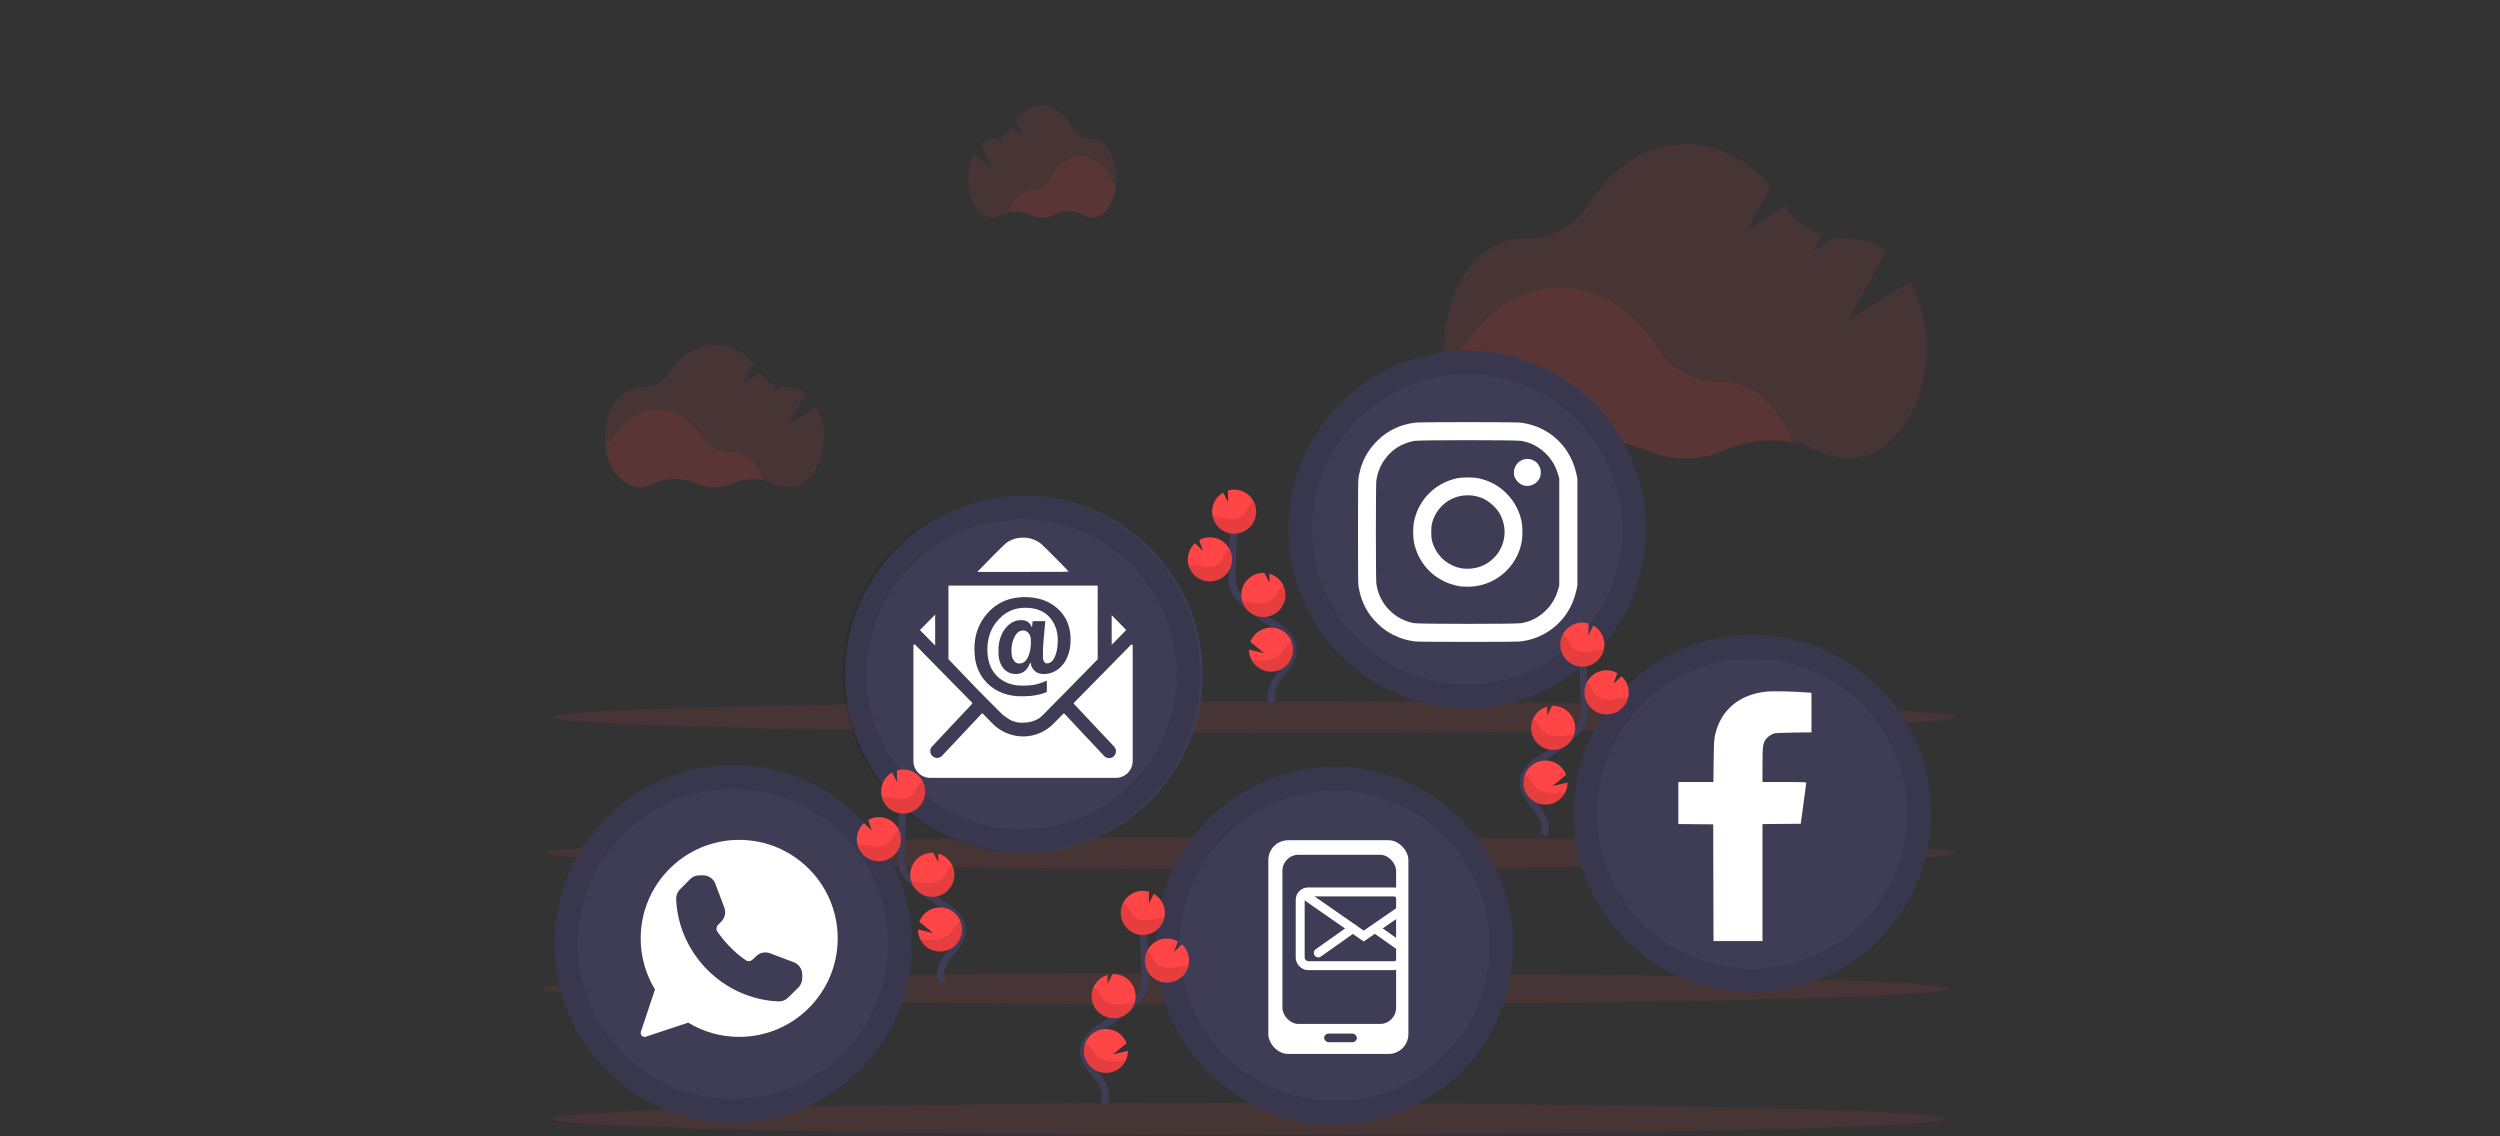 <?xml version="1.0" encoding="UTF-8" standalone="no"?>
<svg
   xmlns:dc="http://purl.org/dc/elements/1.1/"
   xmlns:cc="http://creativecommons.org/ns#"
   xmlns:rdf="http://www.w3.org/1999/02/22-rdf-syntax-ns#"
   xmlns:svg="http://www.w3.org/2000/svg"
   xmlns="http://www.w3.org/2000/svg"
   xmlns:xlink="http://www.w3.org/1999/xlink"
   xmlns:sodipodi="http://sodipodi.sourceforge.net/DTD/sodipodi-0.dtd"
   xmlns:inkscape="http://www.inkscape.org/namespaces/inkscape"
   width="1100"
   height="500"
   data-name="Layer 1"
   version="1.1"
   viewBox="0 0 1100 500"
   id="svg157"
   sodipodi:docname="H2rr.svg"
   inkscape:version="0.92.5 (2060ec1f9f, 2020-04-08)">
  <rect x="0" y="0" width="1100" height="500" fill="#333333" stroke="none"/>
  <sodipodi:namedview
     pagecolor="#ffffff"
     bordercolor="#666666"
     borderopacity="1"
     objecttolerance="10"
     gridtolerance="10"
     guidetolerance="10"
     inkscape:pageopacity="0"
     inkscape:pageshadow="2"
     inkscape:window-width="1360"
     inkscape:window-height="705"
     id="namedview159"
     showgrid="false"
     inkscape:zoom="0.36776062"
     inkscape:cx="-19.858285"
     inkscape:cy="440.37943"
     inkscape:window-x="1358"
     inkscape:window-y="-8"
     inkscape:window-maximized="1"
     inkscape:current-layer="g96" />
  <defs
     id="defs15">
    <linearGradient
       id="deacd444-d5db-4c24-9492-02e57292be3c"
       x1="675.05"
       x2="675.05"
       y1="606.02"
       y2="240.27"
       gradientUnits="userSpaceOnUse">
      <stop
         stop-color="gray"
         stop-opacity=".25"
         offset="0"
         id="stop4" />
      <stop
         stop-color="gray"
         stop-opacity=".12"
         offset=".54"
         id="stop6" />
      <stop
         stop-color="gray"
         stop-opacity=".1"
         offset="1"
         id="stop8" />
    </linearGradient>
    <linearGradient
       id="a1de9c2c-a914-4f57-a703-6b671b828453"
       x1="473.94"
       x2="473.94"
       y1="635.65"
       y2="301.65"
       gradientTransform="translate(-82,-130)"
       xlink:href="#deacd444-d5db-4c24-9492-02e57292be3c" />
    <linearGradient
       id="33ead0d0-8f65-4117-bca2-44ecb419ecb0"
       x1="363.44"
       x2="363.44"
       y1="662.65"
       y2="401.65"
       gradientTransform="translate(-82,-130)"
       xlink:href="#deacd444-d5db-4c24-9492-02e57292be3c" />
    <linearGradient
       id="9a5964b5-9011-4675-8f60-8033350848c0"
       x1="849.68"
       x2="849.68"
       y1="703.66"
       y2="385.5"
       gradientTransform="translate(-82,-130)"
       xlink:href="#deacd444-d5db-4c24-9492-02e57292be3c" />
    <linearGradient
       id="linearGradient949"
       x1="675.05"
       x2="675.05"
       y1="606.02"
       y2="240.27"
       gradientTransform="translate(-82,-130)"
       gradientUnits="userSpaceOnUse"
       xlink:href="#deacd444-d5db-4c24-9492-02e57292be3c" />
    <clipPath
       id="a-4-8-9-3-1">
      <rect
         y="0"
         x="0"
         width="91"
         height="100.34"
         id="rect4" />
    </clipPath>
    <clipPath
       id="a-7">
      <rect
         y="0"
         x="0"
         width="91"
         height="100.34"
         id="rect7" />
    </clipPath>
    <clipPath
       id="a">
      <rect
         y="0"
         x="0"
         width="91"
         height="100.34"
         id="rect4-7" />
    </clipPath>
    <linearGradient
       id="linearGradient3845-5-3"
       x1="507.95"
       x2="507.95"
       y1="790.48"
       y2="154.92"
       gradientTransform="matrix(0.418,0,0,0.418,-1606.7,-511.92)"
       gradientUnits="userSpaceOnUse">
      <stop
         stop-color="gray"
         stop-opacity=".25"
         offset="0"
         id="stop4-0" />
      <stop
         stop-color="gray"
         stop-opacity=".12"
         offset=".535"
         id="stop6-8" />
      <stop
         stop-color="gray"
         stop-opacity=".1"
         offset="1"
         id="stop8-9" />
    </linearGradient>
    <clipPath
       id="clipEmfPath1-9">
      <path
         inkscape:connector-curvature="0"
         d="M 0,0 H 158.56 V 180.64 H 0 Z"
         id="path4" />
    </clipPath>
    <clipPath
       id="clipPath1062">
      <path
         inkscape:connector-curvature="0"
         d="M 0,0 H 158.56 V 180.64 H 0 Z"
         id="path1060" />
    </clipPath>
  </defs>
  <title
     id="title17">web_devices</title>
  <g
     transform="matrix(1.179,0,0,1.179,611.179,-408.852)"
     style="fill:#ffb8b8"
     id="g18" />
  <g
     transform="matrix(0,-0.777,-0.777,0,829.367,179.852)"
     id="g32">
    <g
       transform="matrix(0,-2.122,-2.122,0,2176.623,-25.934)"
       id="g289">
      <g
         transform="translate(1562.5,1350)"
         id="g287">
        <g
           id="g2481"
           transform="matrix(1.056,0,0,1.056,-65.246,25.964)">
          <g
             id="g118"
             transform="matrix(0.606,0,0,0.606,-1631.863,-575.337)" />
          <g
             id="g1066"
             transform="translate(-183.84,29.429)">
            <g
               transform="matrix(0.452,0,0,0.452,-1585.572,-438.118)"
               style="fill:#ff4545"
               id="g14">
              <ellipse
                 style="opacity:0.1;stroke-width:0.847"
                 cx="394.93"
                 cy="494.68"
                 rx="392.93"
                 ry="8.86"
                 id="ellipse6" />
              <ellipse
                 style="opacity:0.1;stroke-width:0.844"
                 cx="396.23"
                 cy="567.43"
                 rx="390.23"
                 ry="8.86"
                 id="ellipse8" />
              <ellipse
                 style="opacity:0.1;stroke-width:0.846"
                 cx="400.06"
                 cy="342.85"
                 rx="392.06"
                 ry="8.86"
                 id="ellipse10" />
              <ellipse
                 style="opacity:0.1;stroke-width:0.847"
                 cx="397.35"
                 cy="418.76"
                 rx="393.35"
                 ry="8.86"
                 id="ellipse12" />
            </g>
            <g
               style="fill:#ff4545"
               transform="matrix(1.606,0,0,1.606,-2567.855,-532.321)"
               id="g20">
              <path
                 style="opacity:0.1"
                 inkscape:connector-curvature="0"
                 d="m 808.79,111.92 a 18.3,18.3 0 0 0 -10.6,1.16 15.65,15.65 0 0 1 -12.74,0 17.88,17.88 0 0 0 -15,0.29 9.24,9.24 0 0 1 -4.31,1.08 c -6.08,0 -11.13,-6.12 -12.18,-14.19 a 11.88,11.88 0 0 0 3,-3.27 c 3.56,-5.74 9.07,-9.43 15.27,-9.43 6.2,0 11.64,3.64 15.2,9.32 a 11.68,11.68 0 0 0 10.09,5.54 h 0.16 c 4.89,-0.05 9.08,3.83 11.11,9.5 z"
                 id="path16" />
              <path
                 style="opacity:0.1"
                 inkscape:connector-curvature="0"
                 d="m 827.3,86.569 -9.82,6.22 6,-10.84 a 9.7,9.7 0 0 0 -5.94,-2.11 h -0.16 a 11.35,11.35 0 0 1 -2,-0.15 l -3.38,2.11 1.43,-2.6 a 11.79,11.79 0 0 1 -5.83,-4.42 l -6,3.78 3.76,-6.84 c -3.48,-4.18 -8.18,-6.74 -13.34,-6.74 -6.2,0 -11.71,3.68 -15.28,9.42 a 11.41,11.41 0 0 1 -10.09,5.44 h -0.33 c -6.84,0 -12.38,7.75 -12.38,17.31 0,9.56 5.54,17.32 12.38,17.32 a 9.39,9.39 0 0 0 4.31,-1.08 17.86,17.86 0 0 1 15,-0.3 15.55,15.55 0 0 0 12.74,0 17.92,17.92 0 0 1 14.86,0.29 9.3,9.3 0 0 0 4.26,1.06 c 6.84,0 12.38,-7.76 12.38,-17.32 a 21.93,21.93 0 0 0 -2.57,-10.55 z"
                 id="path18" />
            </g>
            <g
               style="fill:#ff4545"
               transform="matrix(1.042,0,0,1.042,-1936.761,-454.1)"
               id="g26">
              <path
                 style="opacity:0.1"
                 inkscape:connector-curvature="0"
                 d="m 391.26,106.51 a 12.84,12.84 0 0 0 -7.43,0.81 10.92,10.92 0 0 1 -8.91,0 12.48,12.48 0 0 0 -10.49,0.21 6.62,6.62 0 0 1 -3,0.75 c -4.25,0 -7.79,-4.28 -8.53,-9.93 a 8.32,8.32 0 0 0 2.13,-2.29 c 2.49,-4 6.35,-6.6 10.69,-6.6 4.34,0 8.15,2.55 10.64,6.52 a 8.19,8.19 0 0 0 7.07,3.88 h 0.11 c 3.36,-0.02 6.29,2.7 7.72,6.65 z"
                 id="path22" />
              <path
                 style="opacity:0.1"
                 inkscape:connector-curvature="0"
                 d="m 404.21,88.779 -6.87,4.36 4.17,-7.59 a 6.75,6.75 0 0 0 -4.15,-1.48 h -0.12 a 7.49,7.49 0 0 1 -1.42,-0.11 l -2.33,1.48 1,-1.82 a 8.3,8.3 0 0 1 -4.08,-3.09 l -4.17,2.64 2.64,-4.78 a 12.21,12.21 0 0 0 -9.34,-4.73 c -4.34,0 -8.2,2.58 -10.69,6.6 a 8,8 0 0 1 -7.07,3.81 h -0.23 c -4.79,0 -8.67,5.42 -8.67,12.12 0,6.7 3.88,12.12 8.67,12.12 a 6.5,6.5 0 0 0 3,-0.76 12.5,12.5 0 0 1 10.48,-0.2 11.1,11.1 0 0 0 4.49,1 11,11 0 0 0 4.43,-0.94 12.54,12.54 0 0 1 10.4,0.2 6.48,6.48 0 0 0 3,0.74 c 4.78,0 8.66,-5.43 8.66,-12.12 a 15.33,15.33 0 0 0 -1.8,-7.45 z"
                 id="path24" />
            </g>
            <g
               style="fill:#ff4545"
               transform="matrix(0.705,0,0,0.821,-1656.955,-562.64)"
               id="g32-1">
              <path
                 style="opacity:0.1"
                 inkscape:connector-curvature="0"
                 d="m 269.59,184.92 a 12.82,12.82 0 0 1 7.42,0.81 10.94,10.94 0 0 0 8.92,0 12.52,12.52 0 0 1 10.49,0.2 6.47,6.47 0 0 0 3,0.76 c 4.25,0 7.79,-4.29 8.52,-9.94 a 8.15,8.15 0 0 1 -2.12,-2.29 c -2.5,-4 -6.36,-6.59 -10.69,-6.59 -4.33,0 -8.15,2.54 -10.65,6.52 a 8.19,8.19 0 0 1 -7.06,3.88 h -0.11 c -3.37,0.02 -6.31,2.73 -7.72,6.65 z"
                 id="path28" />
              <path
                 style="opacity:0.1"
                 inkscape:connector-curvature="0"
                 d="m 256.63,167.22 6.88,4.36 -4.18,-7.58 a 6.79,6.79 0 0 1 4.16,-1.49 h 0.11 a 8.52,8.52 0 0 0 1.43,-0.1 l 2.33,1.47 -1,-1.81 a 8.29,8.29 0 0 0 4.07,-3.09 l 4.17,2.64 -2.6,-4.79 a 12.2,12.2 0 0 1 9.34,-4.72 c 4.33,0 8.2,2.58 10.69,6.6 a 8,8 0 0 0 7.06,3.81 h 0.24 c 4.78,0 8.66,5.43 8.66,12.12 0,6.69 -3.88,12.12 -8.66,12.12 a 6.49,6.49 0 0 1 -3,-0.75 12.48,12.48 0 0 0 -10.49,-0.21 10.86,10.86 0 0 1 -4.48,1 11,11 0 0 1 -4.44,-0.94 12.52,12.52 0 0 0 -10.39,0.2 6.48,6.48 0 0 1 -3,0.74 c -4.79,0 -8.67,-5.42 -8.67,-12.12 a 15.44,15.44 0 0 1 1.77,-7.46 z"
                 id="path30" />
            </g>
            <g
               transform="matrix(0.452,0,0,0.452,-1194.617,-463.622)"
               id="g72">
              <g
                 transform="translate(-1200.2,288.91)"
                 id="g38">
                <circle
                   style="fill:#3f3d56"
                   cx="779.73"
                   cy="238.18"
                   r="99.96"
                   id="circle34" />
                <path
                   style="opacity:0.1"
                   inkscape:connector-curvature="0"
                   transform="translate(-52,-162.63)"
                   d="m 831.73,300.86 a 100,100 0 1 0 99.95,99.95 100,100 0 0 0 -99.95,-99.95 z m 0,186.62 a 86.67,86.67 0 1 1 86.67,-86.67 86.67,86.67 0 0 1 -86.67,86.67 z"
                   id="path36" />
              </g>
              <g
                 transform="translate(-51.728,188.95)"
                 id="g70"
                 style="stroke:#ffffff;stroke-opacity:1">
                <g
                   style="stroke-width:0;stroke:#ffffff;stroke-opacity:1"
                   id="g46">
                  <rect
                     x="-405.78"
                     y="279.14"
                     width="78.313"
                     height="119.5"
                     rx="11.088"
                     style="fill:#ffffff;fill-opacity:1;paint-order:normal;stroke:#ffffff;stroke-opacity:1"
                     id="rect40" />
                  <rect
                     x="-397.9"
                     y="287.28"
                     width="63.565"
                     height="94.585"
                     rx="9"
                     style="fill:#3f3d56;paint-order:normal;stroke:#ffffff;stroke-opacity:1;fill-opacity:1"
                     id="rect42" />
                  <rect
                     x="-374.57"
                     y="387.25"
                     width="18.307"
                     height="4.831"
                     rx="2.592"
                     style="fill:#3f3d56;paint-order:normal;stroke:#ffffff;stroke-opacity:1;fill-opacity:1"
                     id="rect44" />
                </g>
                <g
                   style="stroke:#ffffff;stroke-width:5;stroke-opacity:1;fill:none;fill-opacity:1"
                   id="g60">
                  <g
                     style="fill:none;stroke:#ffffff;stroke-width:5;stroke-opacity:1;fill-opacity:1"
                     transform="translate(305.58,-299.98)"
                     id="g58">
                    <rect
                       x="-693.54"
                       y="608.03"
                       width="56.781"
                       height="41.232"
                       rx="4.41"
                       style="stroke:#ffffff;stroke-linejoin:round;stroke-opacity:1;paint-order:normal;fill:none;fill-opacity:1"
                       id="rect48" />
                    <g
                       style="stroke:#ffffff;stroke-opacity:1;fill:none;fill-opacity:1"
                       id="g56">
                      <path
                         style="stroke:#ffffff;stroke-opacity:1;fill:none;fill-opacity:1"
                         inkscape:connector-curvature="0"
                         d="m -692.1,609 34.073,23.71 21.342,-14.731"
                         id="path50" />
                      <path
                         style="stroke:#ffffff;stroke-linecap:round;stroke-opacity:1;fill:none;fill-opacity:1"
                         inkscape:connector-curvature="0"
                         d="m -683.42,642.12 19.301,-13.655"
                         id="path52" />
                      <path
                         style="stroke:#ffffff;stroke-opacity:1;fill:none;fill-opacity:1"
                         inkscape:connector-curvature="0"
                         d="m -651.78,628.39 14.932,10.567"
                         id="path54" />
                    </g>
                  </g>
                </g>
                <flowRoot
                   transform="translate(175.73,-56.947)"
                   font-size="40px"
                   letter-spacing="0px"
                   word-spacing="0px"
                   style="font-size:40px;line-height:1.25;font-family:sans-serif;letter-spacing:0px;word-spacing:0px;fill:#000000;stroke:#ffffff;stroke-opacity:1"
                   xml:space="preserve"
                   id="flowRoot68"><flowRegion
                     id="flowRegion64"
                     style="stroke:#ffffff;stroke-opacity:1"><rect
                       x="-926.31"
                       y="-328.94"
                       width="227.69"
                       height="176.78"
                       id="rect62"
                       style="stroke:#ffffff;stroke-opacity:1" /></flowRegion><flowPara
                     id="flowPara66" /></flowRoot>              </g>
            </g>
            <g
               transform="matrix(0.452,0,0,0.452,-1357.924,-426.898)"
               id="g96">
              <g
                 transform="translate(-782.97,-95.854)"
                 id="g78">
                <circle
                   style="fill:#3f3d56"
                   cx="550.08"
                   cy="390.01"
                   r="99.96"
                   id="circle74" />
                <path
                   style="opacity:0.1"
                   inkscape:connector-curvature="0"
                   transform="translate(-52,-162.63)"
                   d="m 600.82,452.69 a 100,100 0 1 0 99.95,99.95 100,100 0 0 0 -99.95,-99.95 z m 0,186.62 a 86.67,86.67 0 1 1 86.67,-86.67 86.67,86.67 0 0 1 -86.67,86.67 z"
                   id="path76" />
              </g>
              <g
                 transform="matrix(1.06,0,0,1.06,-816.4,-103.77)"
                 id="g82"
                 style="fill:#ffffff;fill-opacity:1">
                <path
                   style="fill:#ffffff;fill-opacity:1"
                   inkscape:connector-curvature="0"
                   transform="translate(-52,-162.63)"
                   d="M 658.93,522.44 629,552.89 a 0.54,0.54 0 0 0 0,0.78 L 650,576 a 3.62,3.62 0 0 1 -2.55,6.17 3.64,3.64 0 0 1 -2.56,-1.06 L 624,558.86 a 0.57,0.57 0 0 0 -0.8,0 l -5.09,5.14 a 22.37,22.37 0 0 1 -16,6.73 22.86,22.86 0 0 1 -16.28,-6.92 l -4.89,-5 a 0.57,0.57 0 0 0 -0.8,0 l -20.84,22.2 a 3.61,3.61 0 0 1 -5.11,0 3.6,3.6 0 0 1 0,-5.11 l 20.92,-22.28 a 0.6,0.6 0 0 0 0,-0.78 l -29.93,-30.45 a 0.55,0.55 0 0 0 -0.94,0.39 v 60.93 a 8.92,8.92 0 0 0 8.89,8.89 H 651 a 8.92,8.92 0 0 0 8.89,-8.89 v -60.88 a 0.55,0.55 0 0 0 -0.96,-0.39 z"
                   id="path80" />
              </g>
              <g
                 style="fill:#ffffff;fill-opacity:1"
                 id="g90">
                <path
                   inkscape:connector-curvature="0"
                   d="m -239.42,320.1 c -1.389,-0.487 -3.936,-2.433 -4.798,-3.028 -0.861,-0.595 -6.896,-6.727 -14.874,-14.795 l -15.96,-16.673 v -41.107 h 83.451 l -0.02,23.408 0.027,17.762 -17.547,17.897 c -7.805,7.784 -9.9,10.133 -13.576,13.776 -3.281,3.251 -8.567,3.816 -10.385,3.788 -3.176,0.091 -4.204,-0.286 -6.318,-1.028 z"
                   style="fill:#ffffff;fill-opacity:1;paint-order:normal"
                   id="path84" />
                <path
                   inkscape:connector-curvature="0"
                   d="m -183.78,269.32 -0.013,-8.305 4.044,4.108 c 2.224,2.26 4.056,4.139 4.07,4.177 0.014,0.038 -1.803,1.926 -4.038,4.196 l -4.064,4.128 z"
                   style="fill:#ffffff;fill-opacity:1;paint-order:normal"
                   id="path86" />
                <path
                   inkscape:connector-curvature="0"
                   d="m -286.74,273.67 -4.256,-4.327 4.256,-4.328 4.256,-4.328 0.014,4.328 c 0.013,2.381 0.013,6.275 0,8.655 l -0.014,4.326 z"
                   style="fill:#ffffff;fill-opacity:1;paint-order:normal"
                   id="path88" />
              </g>
              <path
                 inkscape:connector-curvature="0"
                 d="m -236.74,306.32 c -3.595,-0.291 -7.183,-1.211 -9.967,-2.555 -6.993,-3.377 -11.715,-9.493 -13.223,-17.127 -0.777,-3.931 -0.8,-9.111 -0.056,-12.958 1.105,-5.724 3.681,-10.636 7.77,-14.812 4.287,-4.38 9.504,-6.93 15.733,-7.693 4.564,-0.559 9.386,-0.173 13.5,1.08 6.538,1.992 12.004,6.801 14.46,12.723 2.438,5.879 2.377,14.122 -0.145,19.707 -0.727,1.608 -1.293,2.551 -2.295,3.818 -2.189,2.768 -5.095,4.609 -8.179,5.18 -3.487,0.645 -6.131,0.057 -7.961,-1.77 -1.078,-1.077 -1.698,-2.349 -1.869,-3.837 -0.041,-0.355 -0.123,-0.624 -0.19,-0.624 -0.065,0 -0.315,0.456 -0.556,1.013 -0.585,1.354 -1.154,2.257 -1.964,3.119 -1.673,1.779 -4.108,2.599 -6.793,2.288 -3.686,-0.427 -6.477,-2.828 -7.777,-6.689 -0.584,-1.734 -0.767,-2.894 -0.832,-5.276 -0.111,-4.099 0.423,-7.092 1.808,-10.129 1.765,-3.872 4.782,-6.705 8.162,-7.667 1.095,-0.311 3.455,-0.392 4.512,-0.154 1.777,0.4 3.066,1.409 3.75,2.936 0.201,0.449 0.404,0.817 0.45,0.817 0.047,0 0.11,-0.207 0.142,-0.461 0.083,-0.673 0.262,-2.54 0.262,-2.735 0,-0.147 0.423,-0.167 3.557,-0.167 h 3.557 l -0.379,3.986 c -0.758,7.975 -0.945,10.703 -0.952,13.912 -0.012,2.822 0.011,3.026 0.229,3.778 0.273,0.921 0.84,1.666 1.423,1.871 0.538,0.188 1.542,0.067 2.24,-0.271 2.036,-0.985 3.657,-4.39 4.162,-8.74 0.353,-3.043 0.306,-5.614 -0.149,-8.114 -0.906,-4.982 -3.909,-9.358 -7.976,-11.622 -2.594,-1.444 -5.266,-2.125 -8.829,-2.252 -5.298,-0.188 -9.834,1.268 -13.698,4.399 -0.885,0.717 -2.615,2.517 -3.509,3.649 -3.585,4.543 -5.287,10.389 -4.919,16.896 0.31,5.495 1.945,9.649 5.11,12.988 2.345,2.474 5.556,4.238 9.146,5.027 2.19,0.481 3.014,0.557 5.98,0.552 5.018,-0.009 8.094,-0.661 12.855,-2.726 0.101,-0.044 0.128,0.62 0.128,3.106 v 3.161 l -0.449,0.204 c -1.966,0.894 -5.319,1.685 -8.544,2.016 -1.979,0.203 -6.093,0.285 -7.721,0.153 z m 2.95,-18.538 c 2.139,-0.781 3.713,-3.341 4.454,-7.244 0.417,-2.196 0.543,-5.506 0.263,-6.918 -0.66,-3.338 -3.495,-4.947 -6.269,-3.557 -1.935,0.969 -3.632,4.079 -4.279,7.842 -0.269,1.564 -0.242,4.964 0.047,6.09 0.547,2.124 1.71,3.549 3.231,3.96 0.657,0.177 1.806,0.099 2.553,-0.173 z"
                 style="fill:#3f3d56;paint-order:normal"
                 id="path92" />
              <path
                 inkscape:connector-curvature="0"
                 d="m -258.2,236.09 c 0.369,-0.413 3.819,-3.94 7.666,-7.838 4.433,-4.491 7.408,-7.364 8.123,-7.844 1.571,-1.056 3.443,-1.886 5.272,-2.338 2.194,-0.543 5.523,-0.54 7.743,0.007 1.927,0.475 4.368,1.644 5.922,2.838 1.014,0.779 14.93,14.765 15.522,15.601 0.224,0.316 -0.528,0.326 -25.344,0.326 h -25.575 z"
                 style="fill:#ffffff;fill-opacity:1;paint-order:normal"
                 id="path94" />
            </g>
            <g
               transform="matrix(0.452,0,0,0.452,-1375.462,-250.24)"
               id="g108">
              <g
                 transform="translate(-1136.4,-184.16)"
                 id="g102">
                <circle
                   style="fill:#3f3d56"
                   cx="779.73"
                   cy="238.18"
                   r="99.96"
                   id="circle98" />
                <path
                   style="opacity:0.1"
                   inkscape:connector-curvature="0"
                   transform="translate(-52,-162.63)"
                   d="m 831.73,300.86 a 100,100 0 1 0 99.95,99.95 100,100 0 0 0 -99.95,-99.95 z m 0,186.62 a 86.67,86.67 0 1 1 86.67,-86.67 86.67,86.67 0 0 1 -86.67,86.67 z"
                   id="path100" />
              </g>
              <g
                 transform="matrix(2.203,0,0,2.203,-419.33,-15.201)"
                 id="g106"
                 style="fill:#ffffff;fill-opacity:1">
                <path
                   style="fill:#ffffff;fill-opacity:1"
                   inkscape:connector-curvature="0"
                   d="m 30.001,5 c -13.79,0 -25,11.22 -25,25 0,4.59 1.25,9.06 3.63,12.96 l -3.58,10.73 c -0.12,0.36 -0.03,0.75 0.24,1.02 0.19,0.19 0.45,0.29 0.71,0.29 0.11,0 0.21,-0.01 0.32,-0.05 l 10.72,-3.57 c 3.91,2.37 8.38,3.62 12.96,3.62 13.79,0 25,-11.21 25,-25 0,-13.78 -11.21,-25 -25,-25 z m 16,35.12 c 0,0.87 -0.36,1.73 -0.98,2.35 l -2.6,2.57 c -0.62,0.62 -1.46,0.96 -2.32,0.96 h -0.13 c -13.97,-0.6 -25.37,-12 -25.97,-25.96 -0.04,-0.91 0.31,-1.81 0.96,-2.46 l 2.57,-2.6 c 0.62,-0.62 1.48,-0.98 2.36,-0.98 H 20.851 c 1.37,0 2.62,0.86 3.1,2.15 l 2.28,6.05 c 0.44,1.18 0.17,2.53 -0.7,3.45 l -0.94,0.99 c -0.43,0.45 -0.48,1.14 -0.13,1.65 1.16,1.68 3.64,4.85 7.26,7.29 0.5,0.33 1.18,0.27 1.62,-0.15 l 1.02,-0.96 c 0.91,-0.87 2.26,-1.14 3.44,-0.7 l 6.05,2.28 c 1.29,0.49 2.15,1.73 2.15,3.1 z"
                   id="path104" />
              </g>
            </g>
            <g
               transform="matrix(0.452,0,0,0.452,-1631.559,-366.427)"
               id="g114">
              <circle
                 style="fill:#3f3d56"
                 cx="779.73"
                 cy="238.18"
                 r="99.96"
                 id="circle110" />
              <path
                 style="opacity:0.1"
                 inkscape:connector-curvature="0"
                 transform="translate(-52,-162.63)"
                 d="m 831.73,300.86 a 100,100 0 1 0 99.95,99.95 100,100 0 0 0 -99.95,-99.95 z m 0,186.62 a 86.67,86.67 0 1 1 86.67,-86.67 86.67,86.67 0 0 1 -86.67,86.67 z"
                 id="path112" />
            </g>
            <path
               inkscape:connector-curvature="0"
               d="m 565.872,551.204 -0.061,-24.333 -14.539,-0.127 v -17.536 h 14.61 l 0.115,-8.711 c 0.099,-7.545 0.179,-9.002 0.595,-10.878 2.327,-10.496 10.183,-17.056 21.73,-18.145 2.517,-0.237 11.567,-0.02 16.601,0.399 l 1.862,0.155 v 16.481 l -7.39,0.092 c -4.828,0.06 -7.691,0.191 -8.258,0.378 -1.283,0.423 -2.788,1.511 -3.463,2.504 -1.15,1.692 -1.316,3.043 -1.316,10.685 v 7.039 h 9.132 c 7.151,0 9.13,0.065 9.122,0.3 -0.005,0.165 -0.525,4.085 -1.153,8.711 l -1.143,8.412 -15.958,0.127 v 48.779 h -20.425 z"
               style="fill:#ffffff;fill-opacity:1;stroke-width:0.746;paint-order:normal"
               id="path116"
               transform="matrix(0.606,0,0,0.606,-1631.863,-575.337)" />
            <g
               transform="matrix(0.452,0,0,0.452,-1123.375,-698.834)"
               id="g134"
               style="stroke:none;stroke-opacity:1">
              <g
                 transform="translate(-1283.7,576.52)"
                 id="g124"
                 style="stroke:none;stroke-opacity:1">
                <circle
                   style="fill:#3f3d56;stroke:none;stroke-opacity:1"
                   cx="779.73"
                   cy="238.18"
                   r="99.96"
                   id="circle120" />
                <path
                   style="opacity:0.1;stroke:none;stroke-opacity:1"
                   inkscape:connector-curvature="0"
                   transform="translate(-52,-162.63)"
                   d="m 831.73,300.86 a 100,100 0 1 0 99.95,99.95 100,100 0 0 0 -99.95,-99.95 z m 0,186.62 a 86.67,86.67 0 1 1 86.67,-86.67 86.67,86.67 0 0 1 -86.67,86.67 z"
                   id="path122" />
              </g>
              <g
                 style="fill:#ffffff;stroke:none;stroke-opacity:1;fill-opacity:1"
                 transform="matrix(1.841,0,0,1.841,133.08,-602.73)"
                 id="g132">
                <path
                   inkscape:connector-curvature="0"
                   d="m -347.8,787.26 c -1.014,-0.131 -2.481,-0.481 -3.438,-0.818 -5.71,-2.015 -9.774,-6.719 -10.959,-12.687 -0.298,-1.503 -0.298,-4.568 0.002,-6.076 0.744,-3.751 2.608,-6.99 5.465,-9.499 2.094,-1.84 4.768,-3.165 7.646,-3.791 1.465,-0.318 4.99,-0.32 6.471,-0.003 3.368,0.721 6.118,2.203 8.505,4.584 2.472,2.465 4.09,5.553 4.677,8.924 0.251,1.441 0.25,4.184 -0.002,5.64 -1.386,8.009 -8.419,13.891 -16.492,13.793 -0.825,-0.01 -1.669,-0.04 -1.875,-0.067 z m 4.52,-5.677 c 2.082,-0.455 4.021,-1.583 5.63,-3.277 1.615,-1.7 2.625,-3.9 2.93,-6.379 0.27,-2.2 -0.268,-4.769 -1.429,-6.821 -1.04,-1.837 -3.334,-3.862 -5.311,-4.688 -2.462,-1.028 -5.463,-1.131 -7.986,-0.273 -3.55,1.208 -6.204,4.074 -7.244,7.827 -0.319,1.152 -0.319,4.348 0,5.5 1.074,3.874 3.825,6.756 7.567,7.929 1.837,0.576 3.77,0.636 5.843,0.183 z"
                   style="fill:#ffffff;fill-opacity:1;paint-order:normal;stroke:none;stroke-opacity:1"
                   id="path126" />
                <path
                   inkscape:connector-curvature="0"
                   d="m -329.2,756.46 c -0.879,-0.338 -1.82,-1.211 -2.25,-2.087 -0.295,-0.601 -0.35,-0.87 -0.35,-1.716 0,-0.882 0.05,-1.104 0.412,-1.841 1.209,-2.455 4.353,-3.055 6.434,-1.227 0.253,0.222 0.644,0.778 0.869,1.235 0.359,0.729 0.409,0.953 0.409,1.833 0,0.842 -0.055,1.115 -0.345,1.706 -0.947,1.929 -3.221,2.849 -5.179,2.097 z"
                   style="fill:#ffffff;fill-opacity:1;paint-order:normal;stroke:none;stroke-opacity:1"
                   id="path128" />
                <path
                   inkscape:connector-curvature="0"
                   d="m -361.74,803.96 c -2.386,-0.273 -4.643,-0.943 -6.713,-1.993 -1.837,-0.932 -3.178,-1.896 -4.761,-3.424 -3.093,-2.986 -4.901,-6.419 -5.731,-10.88 -0.219,-1.176 -0.232,-2.176 -0.232,-16.938 0,-14.762 0.014,-15.761 0.232,-16.938 0.836,-4.494 2.641,-7.903 5.806,-10.96 3.192,-3.083 7.002,-4.847 11.55,-5.345 1.669,-0.183 29.911,-0.182 31.572,6.4e-4 5.924,0.652 11.064,3.769 14.308,8.679 1.365,2.065 2.286,4.295 2.868,6.938 l 0.289,1.312 v 32.625 l -0.289,1.312 c -0.581,2.643 -1.503,4.872 -2.868,6.938 -3.257,4.93 -8.472,8.076 -14.388,8.68 -1.571,0.161 -30.234,0.154 -31.643,-0.007 z m 32.077,-5.551 c 2.92,-0.502 5.283,-1.698 7.418,-3.756 1.858,-1.791 3.131,-3.942 3.845,-6.498 l 0.347,-1.243 v -32.375 L -318.4,753.294 c -0.714,-2.556 -1.987,-4.707 -3.845,-6.498 -2.133,-2.056 -4.588,-3.299 -7.433,-3.762 -1.678,-0.274 -30.765,-0.274 -32.333,-6.8e-4 -1.968,0.343 -4.069,1.178 -5.579,2.217 -3.267,2.248 -5.53,5.961 -6.021,9.878 -0.176,1.4 -0.176,29.792 0,31.192 0.38,3.03 1.787,5.926 3.934,8.094 2.077,2.098 4.665,3.47 7.519,3.986 1.522,0.275 30.9,0.283 32.495,0.009 z"
                   style="fill:#ffffff;fill-opacity:1;paint-order:normal;stroke:none;stroke-opacity:1"
                   id="path130" />
              </g>
            </g>
            <g
               transform="matrix(0.452,0,0,0.452,-1709.972,-441.334)"
               id="g156">
              <path
                 style="fill:none;stroke:#3f3d56;stroke-width:4;stroke-miterlimit:10"
                 inkscape:connector-curvature="0"
                 d="m 836.39,415.92 c 2.61,-4.83 -0.35,-10.76 -3.76,-15.07 -3.41,-4.31 -7.55,-8.79 -7.46,-14.29 0.12,-7.89 8.5,-12.55 15.2,-16.74 a 73.9,73.9 0 0 0 13.64,-11 19.93,19.93 0 0 0 4.2,-5.61 c 1.38,-3.09 1.34,-6.6 1.26,-10 q -0.44,-16.9 -1.67,-33.76"
                 stroke-miterlimit="10"
                 id="path136" />
              <g
                 style="fill:#ff4545"
                 id="g146">
                <path
                   inkscape:connector-curvature="0"
                   d="m 870.52,308.85 a 12.29,12.29 0 0 0 -6.14,-10.08 l -2.76,5.45 0.08,-6.6 a 12.08,12.08 0 0 0 -4.05,-0.49 12.31,12.31 0 1 0 12.87,11.72 z"
                   id="path138" />
                <path
                   inkscape:connector-curvature="0"
                   d="m 848.57,392.18 a 12.31,12.31 0 1 1 0.59,-9.92 l -7.69,6.26 8.46,-2 a 12.24,12.24 0 0 1 -1.36,5.66 z"
                   id="path140" />
                <path
                   inkscape:connector-curvature="0"
                   d="m 842.49,368.27 a 12.31,12.31 0 0 1 -3.91,-24.15 l -0.06,5.07 2.79,-5.51 a 12.32,12.32 0 0 1 12.87,11.73 12.3,12.3 0 0 1 -11.72,12.87 z"
                   id="path142" />
                <path
                   inkscape:connector-curvature="0"
                   d="m 872.37,348.39 a 12.31,12.31 0 1 1 5.45,-23 l -2.18,6 4.48,-4.3 a 12.24,12.24 0 0 1 4,8.5 11.88,11.88 0 0 1 -0.31,3.39 12.31,12.31 0 0 1 -11.44,9.41 z"
                   id="path144" />
              </g>
              <path
                 style="opacity:0.1"
                 inkscape:connector-curvature="0"
                 d="m 868.87,312.13 c -2.84,0.32 -5.61,1.2 -8.46,1.38 -2.85,0.18 -6,-0.51 -7.79,-2.73 a 38.2,38.2 0 0 1 -2.27,-4 8.85,8.85 0 0 0 -3.1,-2.92 12.31,12.31 0 1 0 23,8.17 c -0.46,0.02 -0.92,0.05 -1.38,0.1 z"
                 id="path148" />
              <path
                 style="opacity:0.1"
                 inkscape:connector-curvature="0"
                 d="m 872.37,348.39 a 12.32,12.32 0 0 1 -11.71,-17.56 9.11,9.11 0 0 1 2.48,2.47 39.47,39.47 0 0 0 2.44,4.07 c 1.91,2.26 5.19,3 8.16,2.86 2.97,-0.14 5.84,-1 8.8,-1.25 0.41,0 0.83,-0.07 1.24,-0.08 a 12.31,12.31 0 0 1 -11.41,9.49 z"
                 id="path150" />
              <path
                 style="opacity:0.1"
                 inkscape:connector-curvature="0"
                 d="m 842.49,368.27 a 12.3,12.3 0 0 1 -11.81,-17.35 10.15,10.15 0 0 1 2.6,2.5 c 1,1.35 1.55,2.91 2.67,4.15 2.08,2.32 5.57,3.13 8.72,3.06 3.15,-0.07 6,-0.82 9,-1.05 a 12.31,12.31 0 0 1 -11.18,8.69 z"
                 id="path152" />
              <path
                 style="opacity:0.1"
                 inkscape:connector-curvature="0"
                 d="m 848.57,392.18 a 12.32,12.32 0 0 1 -22.45,-10 12.06,12.06 0 0 1 2.7,2.41 c 1.18,1.43 1.95,3 3.3,4.38 2.52,2.47 6.58,3.48 10.2,3.58 a 53.94,53.94 0 0 0 6.25,-0.37 z"
                 id="path154" />
            </g>
            <g
               transform="matrix(0.452,0,0,0.452,-1691.977,-368.752)"
               id="g178">
              <path
                 style="fill:none;stroke:#3f3d56;stroke-width:4;stroke-miterlimit:10"
                 inkscape:connector-curvature="0"
                 d="m 460.52,337.44 c -2.61,-4.83 0.35,-10.75 3.76,-15.06 3.41,-4.31 7.55,-8.8 7.46,-14.29 -0.12,-7.9 -8.5,-12.56 -15.2,-16.74 a 74,74 0 0 1 -13.64,-11 19.78,19.78 0 0 1 -4.2,-5.61 c -1.38,-3.09 -1.34,-6.6 -1.26,-10 q 0.45,-16.89 1.67,-33.76"
                 stroke-miterlimit="10"
                 id="path158" />
              <g
                 style="fill:#ff4545"
                 id="g168">
                <path
                   inkscape:connector-curvature="0"
                   d="m 426.39,230.41 a 12.3,12.3 0 0 1 6.14,-10.09 l 2.76,5.45 -0.08,-6.6 a 12.62,12.62 0 0 1 4.05,-0.49 12.31,12.31 0 1 1 -12.87,11.73 z"
                   id="path160" />
                <path
                   inkscape:connector-curvature="0"
                   d="m 448.34,313.73 a 12.31,12.31 0 1 0 -0.59,-9.91 l 7.69,6.26 -8.46,-2 a 12.24,12.24 0 0 0 1.36,5.65 z"
                   id="path162" />
                <path
                   inkscape:connector-curvature="0"
                   d="m 454.42,289.83 a 12.31,12.31 0 0 0 3.91,-24.15 l 0.06,5.07 -2.79,-5.52 a 12.31,12.31 0 0 0 -12.9,11.69 12.16,12.16 0 0 0 0.53,4.2 12.3,12.3 0 0 0 11.19,8.71 z"
                   id="path164" />
                <path
                   inkscape:connector-curvature="0"
                   d="m 424.54,269.92 a 12.31,12.31 0 1 0 -5.45,-23 l 2.18,6 -4.48,-4.29 a 12.21,12.21 0 0 0 -4,8.5 11.91,11.91 0 0 0 0.31,3.39 12.3,12.3 0 0 0 11.44,9.4 z"
                   id="path166" />
              </g>
              <path
                 style="opacity:0.1"
                 inkscape:connector-curvature="0"
                 d="m 428.05,233.69 c 2.84,0.31 5.6,1.19 8.45,1.37 2.85,0.18 6,-0.51 7.79,-2.72 a 39.4,39.4 0 0 0 2.27,-4 8.79,8.79 0 0 1 3.11,-2.92 12.31,12.31 0 1 1 -23,8.17 c 0.45,0.01 0.91,0.05 1.38,0.1 z"
                 id="path170" />
              <path
                 style="opacity:0.1"
                 inkscape:connector-curvature="0"
                 d="m 424.54,269.92 a 12.32,12.32 0 0 0 11.71,-17.56 9.15,9.15 0 0 0 -2.48,2.48 41.72,41.72 0 0 1 -2.44,4.07 c -1.91,2.25 -5.19,3 -8.16,2.85 -2.97,-0.15 -5.84,-1 -8.8,-1.25 -0.41,0 -0.83,-0.06 -1.24,-0.07 a 12.3,12.3 0 0 0 11.41,9.48 z"
                 id="path172" />
              <path
                 style="opacity:0.1"
                 inkscape:connector-curvature="0"
                 d="m 454.42,289.83 a 12.3,12.3 0 0 0 11.81,-17.33 9.83,9.83 0 0 0 -2.6,2.5 41.23,41.23 0 0 1 -2.67,4.15 c -2.08,2.31 -5.57,3.13 -8.72,3 -3.15,-0.13 -6,-0.81 -9,-1 a 12.3,12.3 0 0 0 11.18,8.68 z"
                 id="path174" />
              <path
                 style="opacity:0.1"
                 inkscape:connector-curvature="0"
                 d="m 448.34,313.73 a 12.31,12.31 0 0 0 22.45,-10 11.82,11.82 0 0 0 -2.7,2.41 c -1.17,1.42 -2,3 -3.3,4.37 -2.52,2.47 -6.58,3.49 -10.2,3.58 a 53.94,53.94 0 0 1 -6.25,-0.36 z"
                 id="path176" />
            </g>
            <g
               transform="matrix(0.452,0,0,0.452,-1608.326,-439.473)"
               id="g200">
              <path
                 style="fill:none;stroke:#3f3d56;stroke-width:4;stroke-miterlimit:10"
                 inkscape:connector-curvature="0"
                 d="m 460.52,337.44 c -2.61,-4.83 0.35,-10.75 3.76,-15.06 3.41,-4.31 7.55,-8.8 7.46,-14.29 -0.12,-7.9 -8.5,-12.56 -15.2,-16.74 a 74,74 0 0 1 -13.64,-11 19.78,19.78 0 0 1 -4.2,-5.61 c -1.38,-3.09 -1.34,-6.6 -1.26,-10 q 0.45,-16.89 1.67,-33.76"
                 stroke-miterlimit="10"
                 id="path180" />
              <g
                 style="fill:#ff4545"
                 id="g190">
                <path
                   inkscape:connector-curvature="0"
                   d="m 426.39,230.41 a 12.3,12.3 0 0 1 6.14,-10.09 l 2.76,5.45 -0.08,-6.6 a 12.62,12.62 0 0 1 4.05,-0.49 12.31,12.31 0 1 1 -12.87,11.73 z"
                   id="path182" />
                <path
                   inkscape:connector-curvature="0"
                   d="m 448.34,313.73 a 12.31,12.31 0 1 0 -0.59,-9.91 l 7.69,6.26 -8.46,-2 a 12.24,12.24 0 0 0 1.36,5.65 z"
                   id="path184" />
                <path
                   inkscape:connector-curvature="0"
                   d="m 454.42,289.83 a 12.31,12.31 0 0 0 3.91,-24.15 l 0.06,5.07 -2.79,-5.52 a 12.31,12.31 0 0 0 -12.9,11.69 12.16,12.16 0 0 0 0.53,4.2 12.3,12.3 0 0 0 11.19,8.71 z"
                   id="path186" />
                <path
                   inkscape:connector-curvature="0"
                   d="m 424.54,269.92 a 12.31,12.31 0 1 0 -5.45,-23 l 2.18,6 -4.48,-4.29 a 12.21,12.21 0 0 0 -4,8.5 11.91,11.91 0 0 0 0.31,3.39 12.3,12.3 0 0 0 11.44,9.4 z"
                   id="path188" />
              </g>
              <path
                 style="opacity:0.1"
                 inkscape:connector-curvature="0"
                 d="m 428.05,233.69 c 2.84,0.31 5.6,1.19 8.45,1.37 2.85,0.18 6,-0.51 7.79,-2.72 a 39.4,39.4 0 0 0 2.27,-4 8.79,8.79 0 0 1 3.11,-2.92 12.31,12.31 0 1 1 -23,8.17 c 0.45,0.01 0.91,0.05 1.38,0.1 z"
                 id="path192" />
              <path
                 style="opacity:0.1"
                 inkscape:connector-curvature="0"
                 d="m 424.54,269.92 a 12.32,12.32 0 0 0 11.71,-17.56 9.15,9.15 0 0 0 -2.48,2.48 41.72,41.72 0 0 1 -2.44,4.07 c -1.91,2.25 -5.19,3 -8.16,2.85 -2.97,-0.15 -5.84,-1 -8.8,-1.25 -0.41,0 -0.83,-0.06 -1.24,-0.07 a 12.3,12.3 0 0 0 11.41,9.48 z"
                 id="path194" />
              <path
                 style="opacity:0.1"
                 inkscape:connector-curvature="0"
                 d="m 454.42,289.83 a 12.3,12.3 0 0 0 11.81,-17.33 9.83,9.83 0 0 0 -2.6,2.5 41.23,41.23 0 0 1 -2.67,4.15 c -2.08,2.31 -5.57,3.13 -8.72,3 -3.15,-0.13 -6,-0.81 -9,-1 a 12.3,12.3 0 0 0 11.18,8.68 z"
                 id="path196" />
              <path
                 style="opacity:0.1"
                 inkscape:connector-curvature="0"
                 d="m 448.34,313.73 a 12.31,12.31 0 0 0 22.45,-10 11.82,11.82 0 0 0 -2.7,2.41 c -1.17,1.42 -2,3 -3.3,4.37 -2.52,2.47 -6.58,3.49 -10.2,3.58 a 53.94,53.94 0 0 1 -6.25,-0.36 z"
                 id="path198" />
            </g>
            <g
               transform="matrix(0.452,0,0,0.452,-1467.549,-375.305)"
               id="g222">
              <path
                 style="fill:none;stroke:#3f3d56;stroke-width:4;stroke-miterlimit:10"
                 inkscape:connector-curvature="0"
                 d="m 54.31,419.81 c 2.61,-4.84 -0.35,-10.76 -3.75,-15.07 -3.4,-4.31 -7.56,-8.82 -7.47,-14.29 0.13,-7.89 8.51,-12.56 15.2,-16.74 a 74.3,74.3 0 0 0 13.65,-11 20.13,20.13 0 0 0 4.19,-5.62 c 1.39,-3.08 1.35,-6.6 1.26,-10 Q 76.95,330.2 75.72,313.33"
                 stroke-miterlimit="10"
                 id="path202" />
              <g
                 style="fill:#ff4545"
                 id="g212">
                <path
                   inkscape:connector-curvature="0"
                   d="M 88.45,312.77 A 12.31,12.31 0 0 0 82.3,302.68 l -2.76,5.45 0.09,-6.6 a 12.31,12.31 0 1 0 8.82,11.24 z"
                   id="path204" />
                <path
                   inkscape:connector-curvature="0"
                   d="m 66.49,396.09 a 12.31,12.31 0 0 1 -23.24,-5 12,12 0 0 1 0.8,-5 12.32,12.32 0 0 1 23,0.13 l -7.69,6.26 8.46,-2 a 12.24,12.24 0 0 1 -1.33,5.61 z"
                   id="path206" />
                <path
                   inkscape:connector-curvature="0"
                   d="m 60.41,372.19 a 12.31,12.31 0 0 1 -3.9,-24.15 l -0.07,5.07 2.79,-5.52 a 12.313,12.313 0 1 1 1.15,24.6 z"
                   id="path208" />
                <path
                   inkscape:connector-curvature="0"
                   d="m 90.3,352.3 a 12.31,12.31 0 1 1 5.44,-23 l -2.17,6 4.43,-4.38 a 12.31,12.31 0 0 1 -7.74,21.37 z"
                   id="path210" />
              </g>
              <path
                 style="opacity:0.1"
                 inkscape:connector-curvature="0"
                 d="m 86.79,316.05 c -2.84,0.31 -5.6,1.19 -8.46,1.37 -2.86,0.18 -6,-0.51 -7.78,-2.72 a 39.48,39.48 0 0 1 -2.28,-4 8.76,8.76 0 0 0 -3.1,-2.92 12.31,12.31 0 1 0 23,8.18 c -0.45,0.01 -0.92,0.04 -1.38,0.09 z"
                 id="path214" />
              <path
                 style="opacity:0.1"
                 inkscape:connector-curvature="0"
                 d="m 90.3,352.3 a 12.31,12.31 0 0 1 -11.71,-17.56 9.11,9.11 0 0 1 2.47,2.48 41.72,41.72 0 0 0 2.44,4.07 c 1.92,2.25 5.2,3 8.17,2.85 2.97,-0.15 5.84,-1 8.8,-1.25 0.41,0 0.82,-0.06 1.24,-0.07 A 12.31,12.31 0 0 1 90.3,352.3 Z"
                 id="path216" />
              <path
                 style="opacity:0.1"
                 inkscape:connector-curvature="0"
                 d="m 60.41,372.19 a 12.31,12.31 0 0 1 -11.81,-17.33 10,10 0 0 1 2.61,2.5 41.23,41.23 0 0 0 2.67,4.15 c 2.07,2.31 5.57,3.13 8.71,3 3.14,-0.13 6,-0.81 9,-1 a 12.33,12.33 0 0 1 -11.18,8.68 z"
                 id="path218" />
              <path
                 style="opacity:0.1"
                 inkscape:connector-curvature="0"
                 d="m 66.49,396.09 a 12.31,12.31 0 0 1 -23.24,-5 12,12 0 0 1 0.8,-5 12.29,12.29 0 0 1 2.7,2.41 c 1.17,1.42 1.94,3 3.3,4.37 2.51,2.47 6.58,3.49 10.19,3.58 a 51.7,51.7 0 0 0 6.25,-0.36 z"
                 id="path220" />
            </g>
          </g>
        </g>
      </g>
    </g>
  </g>
</svg>
